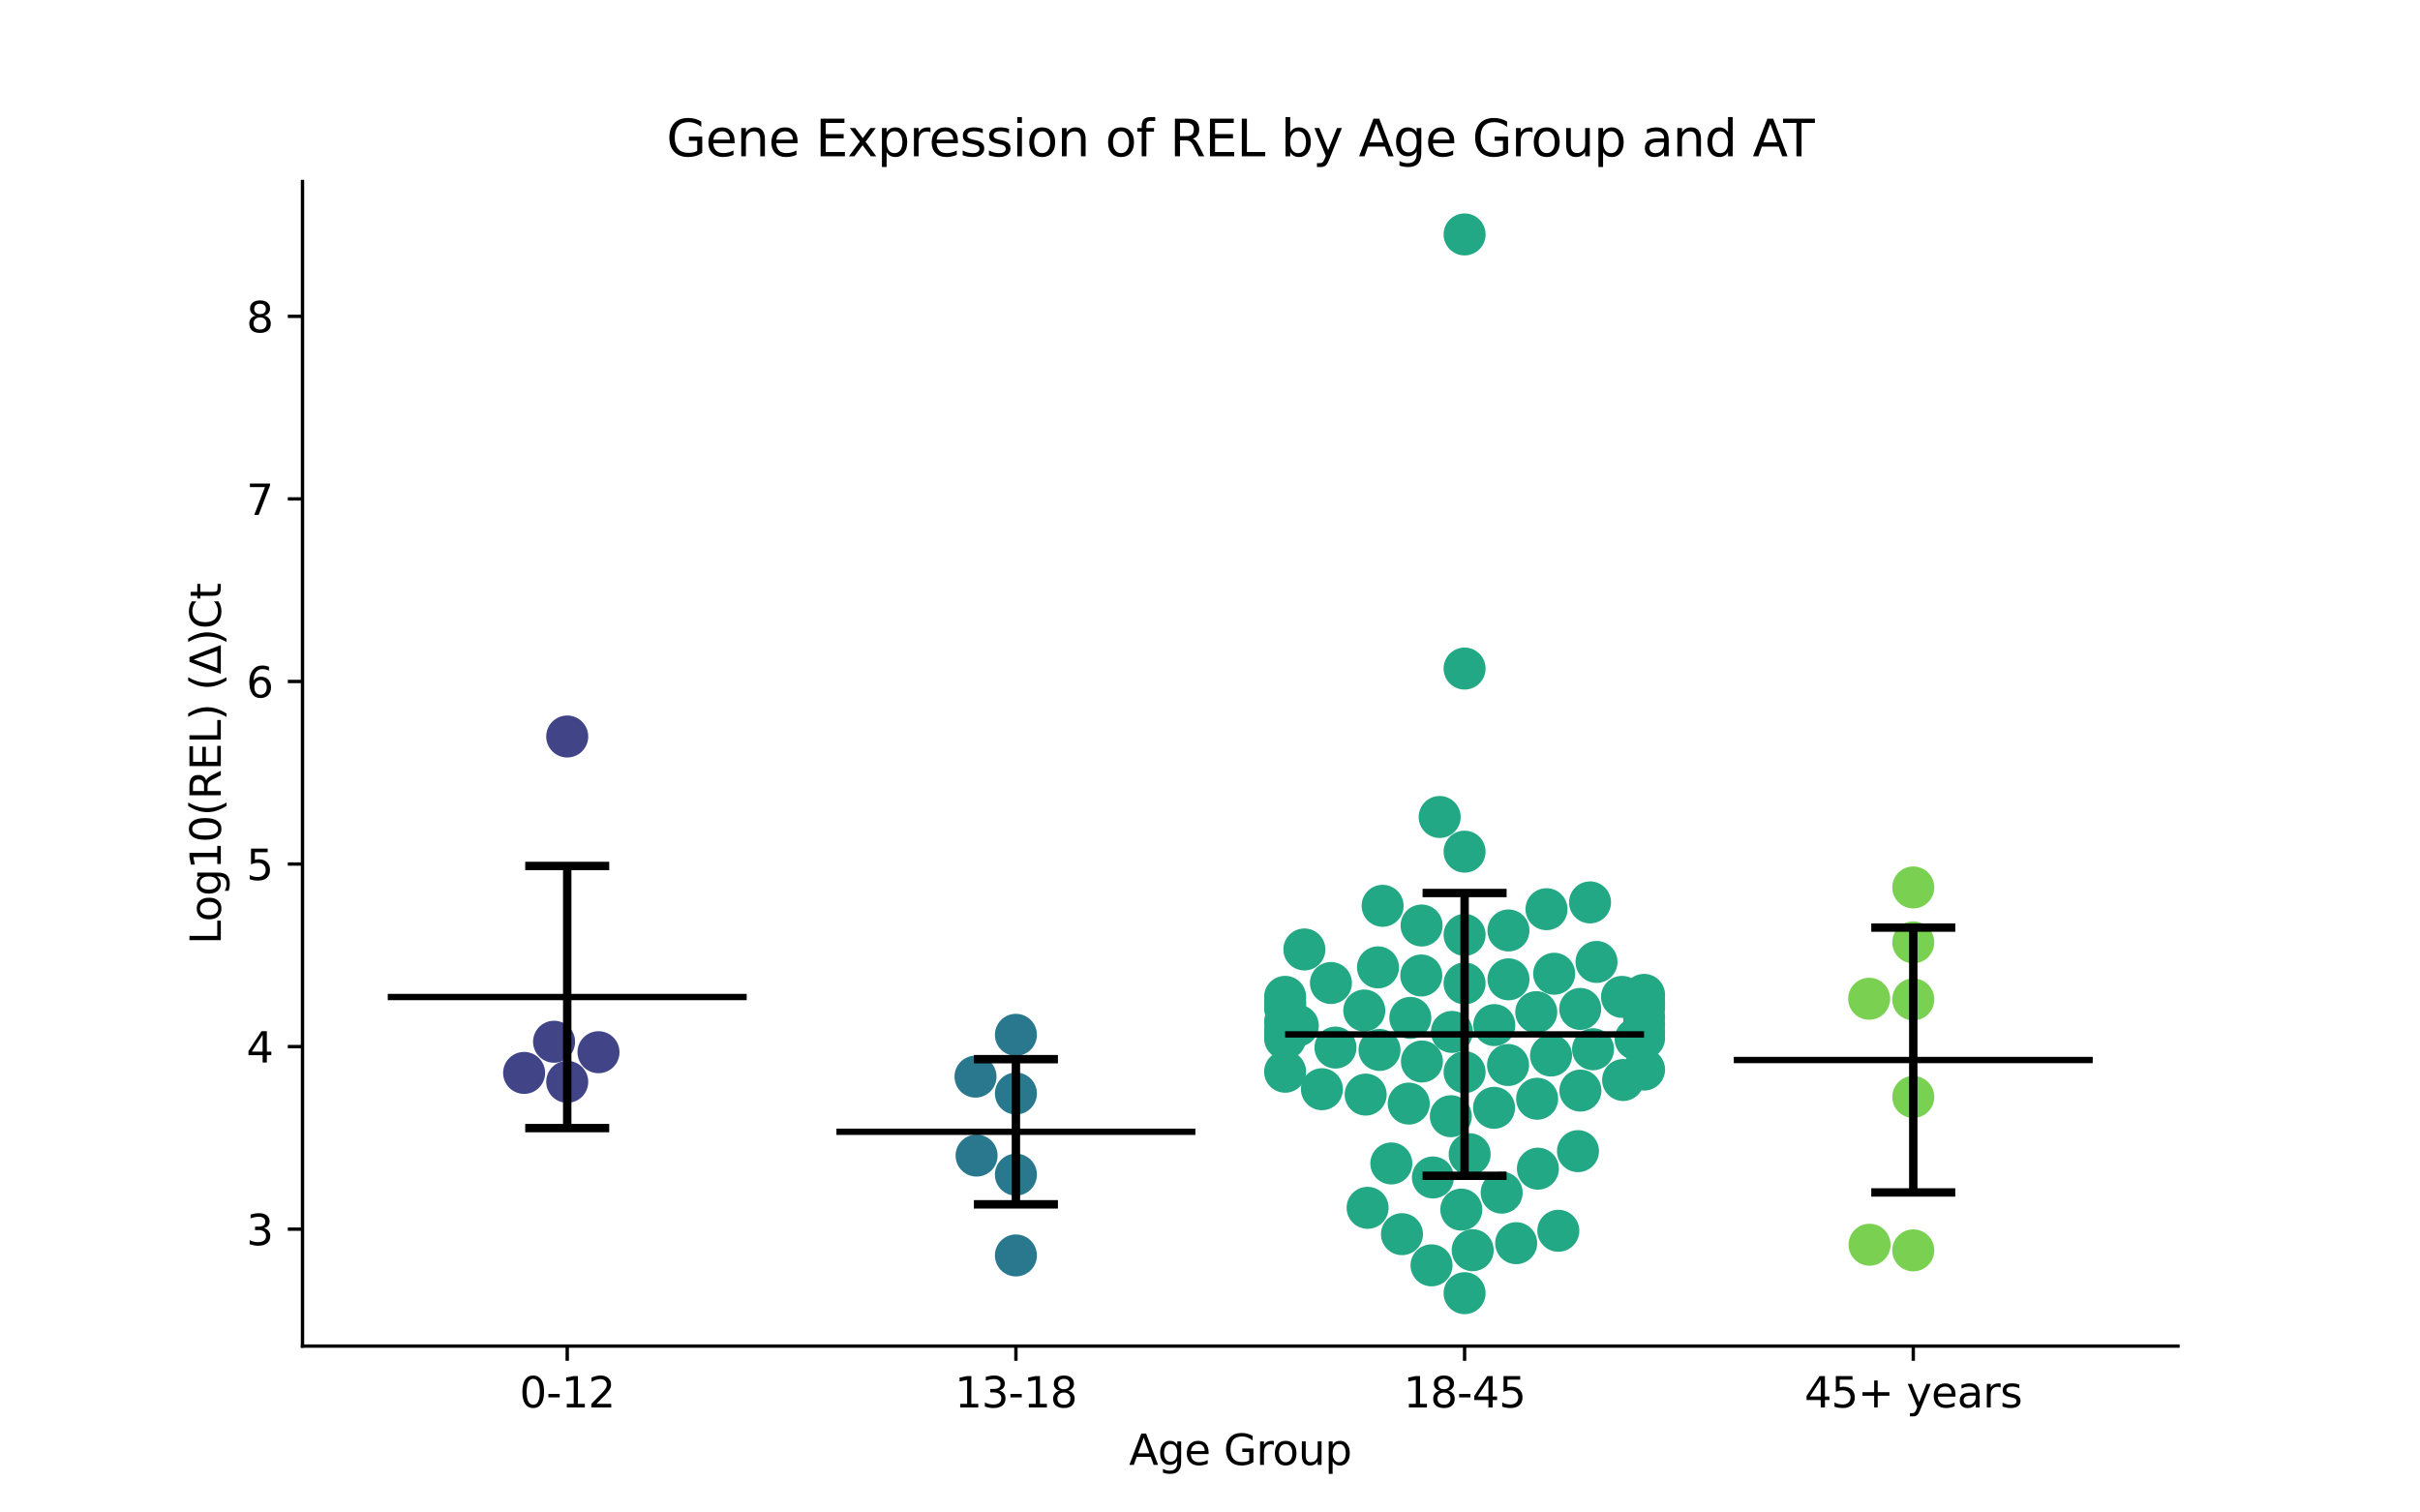 <?xml version="1.0" encoding="utf-8" standalone="no"?>
<!DOCTYPE svg PUBLIC "-//W3C//DTD SVG 1.1//EN"
  "http://www.w3.org/Graphics/SVG/1.1/DTD/svg11.dtd">
<svg xmlns:xlink="http://www.w3.org/1999/xlink" width="576pt" height="360pt" viewBox="0 0 576 360" xmlns="http://www.w3.org/2000/svg" version="1.1">
 <defs>
  <style type="text/css">*{stroke-linejoin: round; stroke-linecap: butt}</style>
 </defs>
 <g id="figure_1">
  <g id="patch_1">
   <path d="M 0 360 
L 576 360 
L 576 0 
L 0 0 
z
" style="fill: #ffffff"/>
  </g>
  <g id="axes_1">
   <g id="patch_2">
    <path d="M 72 320.4 
L 518.4 320.4 
L 518.4 43.2 
L 72 43.2 
z
" style="fill: #ffffff"/>
   </g>
   <g id="PathCollection_1">
    <defs>
     <path id="C0_0_0c61e6c4fe" d="M 0 5 
C 1.326 5 2.598 4.473 3.536 3.536 
C 4.473 2.598 5 1.326 5 -0 
C 5 -1.326 4.473 -2.598 3.536 -3.536 
C 2.598 -4.473 1.326 -5 0 -5 
C -1.326 -5 -2.598 -4.473 -3.536 -3.536 
C -4.473 -2.598 -5 -1.326 -5 0 
C -5 1.326 -4.473 2.598 -3.536 3.536 
C -2.598 4.473 -1.326 5 0 5 
z
"/>
    </defs>
    <g clip-path="url(#pa1d4ded064)">
     <use xlink:href="#C0_0_0c61e6c4fe" x="142.452" y="250.447" style="fill: #414487"/>
    </g>
    <g clip-path="url(#pa1d4ded064)">
     <use xlink:href="#C0_0_0c61e6c4fe" x="135.009" y="257.5" style="fill: #414487"/>
    </g>
    <g clip-path="url(#pa1d4ded064)">
     <use xlink:href="#C0_0_0c61e6c4fe" x="124.749" y="255.374" style="fill: #414487"/>
    </g>
    <g clip-path="url(#pa1d4ded064)">
     <use xlink:href="#C0_0_0c61e6c4fe" x="131.879" y="247.955" style="fill: #414487"/>
    </g>
    <g clip-path="url(#pa1d4ded064)">
     <use xlink:href="#C0_0_0c61e6c4fe" x="135.009" y="175.3" style="fill: #414487"/>
    </g>
   </g>
   <g id="PathCollection_2">
    <defs>
     <path id="C1_0_2ca4dc5f4a" d="M 0 5 
C 1.326 5 2.598 4.473 3.536 3.536 
C 4.473 2.598 5 1.326 5 -0 
C 5 -1.326 4.473 -2.598 3.536 -3.536 
C 2.598 -4.473 1.326 -5 0 -5 
C -1.326 -5 -2.598 -4.473 -3.536 -3.536 
C -4.473 -2.598 -5 -1.326 -5 0 
C -5 1.326 -4.473 2.598 -3.536 3.536 
C -2.598 4.473 -1.326 5 0 5 
z
"/>
    </defs>
    <g clip-path="url(#pa1d4ded064)">
     <use xlink:href="#C1_0_2ca4dc5f4a" x="232.188" y="256.259" style="fill: #2a788e"/>
    </g>
    <g clip-path="url(#pa1d4ded064)">
     <use xlink:href="#C1_0_2ca4dc5f4a" x="241.803" y="298.819" style="fill: #2a788e"/>
    </g>
    <g clip-path="url(#pa1d4ded064)">
     <use xlink:href="#C1_0_2ca4dc5f4a" x="241.803" y="246.308" style="fill: #2a788e"/>
    </g>
    <g clip-path="url(#pa1d4ded064)">
     <use xlink:href="#C1_0_2ca4dc5f4a" x="241.803" y="279.586" style="fill: #2a788e"/>
    </g>
    <g clip-path="url(#pa1d4ded064)">
     <use xlink:href="#C1_0_2ca4dc5f4a" x="241.803" y="260.277" style="fill: #2a788e"/>
    </g>
    <g clip-path="url(#pa1d4ded064)">
     <use xlink:href="#C1_0_2ca4dc5f4a" x="232.445" y="275.05" style="fill: #2a788e"/>
    </g>
   </g>
   <g id="PathCollection_3">
    <defs>
     <path id="C2_0_b056331154" d="M 0 5 
C 1.326 5 2.598 4.473 3.536 3.536 
C 4.473 2.598 5 1.326 5 -0 
C 5 -1.326 4.473 -2.598 3.536 -3.536 
C 2.598 -4.473 1.326 -5 0 -5 
C -1.326 -5 -2.598 -4.473 -3.536 -3.536 
C -4.473 -2.598 -5 -1.326 -5 0 
C -5 1.326 -4.473 2.598 -3.536 3.536 
C -2.598 4.473 -1.326 5 0 5 
z
"/>
    </defs>
    <g clip-path="url(#pa1d4ded064)">
     <use xlink:href="#C2_0_b056331154" x="325.051" y="260.538" style="fill: #22a884"/>
    </g>
    <g clip-path="url(#pa1d4ded064)">
     <use xlink:href="#C2_0_b056331154" x="348.597" y="202.712" style="fill: #22a884"/>
    </g>
    <g clip-path="url(#pa1d4ded064)">
     <use xlink:href="#C2_0_b056331154" x="308.903" y="244.128" style="fill: #22a884"/>
    </g>
    <g clip-path="url(#pa1d4ded064)">
     <use xlink:href="#C2_0_b056331154" x="379.999" y="228.962" style="fill: #22a884"/>
    </g>
    <g clip-path="url(#pa1d4ded064)">
     <use xlink:href="#C2_0_b056331154" x="357.423" y="283.875" style="fill: #22a884"/>
    </g>
    <g clip-path="url(#pa1d4ded064)">
     <use xlink:href="#C2_0_b056331154" x="369.173" y="251.235" style="fill: #22a884"/>
    </g>
    <g clip-path="url(#pa1d4ded064)">
     <use xlink:href="#C2_0_b056331154" x="328.346" y="249.908" style="fill: #22a884"/>
    </g>
    <g clip-path="url(#pa1d4ded064)">
     <use xlink:href="#C2_0_b056331154" x="368.094" y="216.406" style="fill: #22a884"/>
    </g>
    <g clip-path="url(#pa1d4ded064)">
     <use xlink:href="#C2_0_b056331154" x="338.364" y="220.287" style="fill: #22a884"/>
    </g>
    <g clip-path="url(#pa1d4ded064)">
     <use xlink:href="#C2_0_b056331154" x="316.786" y="233.975" style="fill: #22a884"/>
    </g>
    <g clip-path="url(#pa1d4ded064)">
     <use xlink:href="#C2_0_b056331154" x="391.315" y="236.8" style="fill: #22a884"/>
    </g>
    <g clip-path="url(#pa1d4ded064)">
     <use xlink:href="#C2_0_b056331154" x="389.299" y="247.299" style="fill: #22a884"/>
    </g>
    <g clip-path="url(#pa1d4ded064)">
     <use xlink:href="#C2_0_b056331154" x="310.465" y="225.99" style="fill: #22a884"/>
    </g>
    <g clip-path="url(#pa1d4ded064)">
     <use xlink:href="#C2_0_b056331154" x="305.879" y="246.322" style="fill: #22a884"/>
    </g>
    <g clip-path="url(#pa1d4ded064)">
     <use xlink:href="#C2_0_b056331154" x="348.597" y="159.13" style="fill: #22a884"/>
    </g>
    <g clip-path="url(#pa1d4ded064)">
     <use xlink:href="#C2_0_b056331154" x="305.879" y="239.053" style="fill: #22a884"/>
    </g>
    <g clip-path="url(#pa1d4ded064)">
     <use xlink:href="#C2_0_b056331154" x="365.864" y="261.526" style="fill: #22a884"/>
    </g>
    <g clip-path="url(#pa1d4ded064)">
     <use xlink:href="#C2_0_b056331154" x="305.879" y="245.248" style="fill: #22a884"/>
    </g>
    <g clip-path="url(#pa1d4ded064)">
     <use xlink:href="#C2_0_b056331154" x="391.315" y="238.462" style="fill: #22a884"/>
    </g>
    <g clip-path="url(#pa1d4ded064)">
     <use xlink:href="#C2_0_b056331154" x="327.983" y="230.254" style="fill: #22a884"/>
    </g>
    <g clip-path="url(#pa1d4ded064)">
     <use xlink:href="#C2_0_b056331154" x="348.597" y="255.195" style="fill: #22a884"/>
    </g>
    <g clip-path="url(#pa1d4ded064)">
     <use xlink:href="#C2_0_b056331154" x="305.879" y="238.443" style="fill: #22a884"/>
    </g>
    <g clip-path="url(#pa1d4ded064)">
     <use xlink:href="#C2_0_b056331154" x="345.579" y="245.617" style="fill: #22a884"/>
    </g>
    <g clip-path="url(#pa1d4ded064)">
     <use xlink:href="#C2_0_b056331154" x="345.323" y="265.682" style="fill: #22a884"/>
    </g>
    <g clip-path="url(#pa1d4ded064)">
     <use xlink:href="#C2_0_b056331154" x="340.73" y="301.177" style="fill: #22a884"/>
    </g>
    <g clip-path="url(#pa1d4ded064)">
     <use xlink:href="#C2_0_b056331154" x="378.456" y="214.788" style="fill: #22a884"/>
    </g>
    <g clip-path="url(#pa1d4ded064)">
     <use xlink:href="#C2_0_b056331154" x="386.07" y="237.279" style="fill: #22a884"/>
    </g>
    <g clip-path="url(#pa1d4ded064)">
     <use xlink:href="#C2_0_b056331154" x="342.664" y="194.461" style="fill: #22a884"/>
    </g>
    <g clip-path="url(#pa1d4ded064)">
     <use xlink:href="#C2_0_b056331154" x="391.315" y="239.084" style="fill: #22a884"/>
    </g>
    <g clip-path="url(#pa1d4ded064)">
     <use xlink:href="#C2_0_b056331154" x="333.693" y="293.756" style="fill: #22a884"/>
    </g>
    <g clip-path="url(#pa1d4ded064)">
     <use xlink:href="#C2_0_b056331154" x="338.441" y="252.655" style="fill: #22a884"/>
    </g>
    <g clip-path="url(#pa1d4ded064)">
     <use xlink:href="#C2_0_b056331154" x="348.597" y="55.8" style="fill: #22a884"/>
    </g>
    <g clip-path="url(#pa1d4ded064)">
     <use xlink:href="#C2_0_b056331154" x="335.681" y="242.279" style="fill: #22a884"/>
    </g>
    <g clip-path="url(#pa1d4ded064)">
     <use xlink:href="#C2_0_b056331154" x="314.638" y="259.254" style="fill: #22a884"/>
    </g>
    <g clip-path="url(#pa1d4ded064)">
     <use xlink:href="#C2_0_b056331154" x="305.879" y="237.268" style="fill: #22a884"/>
    </g>
    <g clip-path="url(#pa1d4ded064)">
     <use xlink:href="#C2_0_b056331154" x="348.597" y="307.8" style="fill: #22a884"/>
    </g>
    <g clip-path="url(#pa1d4ded064)">
     <use xlink:href="#C2_0_b056331154" x="355.61" y="263.679" style="fill: #22a884"/>
    </g>
    <g clip-path="url(#pa1d4ded064)">
     <use xlink:href="#C2_0_b056331154" x="305.879" y="247.196" style="fill: #22a884"/>
    </g>
    <g clip-path="url(#pa1d4ded064)">
     <use xlink:href="#C2_0_b056331154" x="348.597" y="222.527" style="fill: #22a884"/>
    </g>
    <g clip-path="url(#pa1d4ded064)">
     <use xlink:href="#C2_0_b056331154" x="376.163" y="259.579" style="fill: #22a884"/>
    </g>
    <g clip-path="url(#pa1d4ded064)">
     <use xlink:href="#C2_0_b056331154" x="391.315" y="242.052" style="fill: #22a884"/>
    </g>
    <g clip-path="url(#pa1d4ded064)">
     <use xlink:href="#C2_0_b056331154" x="359.038" y="221.467" style="fill: #22a884"/>
    </g>
    <g clip-path="url(#pa1d4ded064)">
     <use xlink:href="#C2_0_b056331154" x="391.315" y="239.854" style="fill: #22a884"/>
    </g>
    <g clip-path="url(#pa1d4ded064)">
     <use xlink:href="#C2_0_b056331154" x="335.309" y="262.675" style="fill: #22a884"/>
    </g>
    <g clip-path="url(#pa1d4ded064)">
     <use xlink:href="#C2_0_b056331154" x="365.653" y="240.908" style="fill: #22a884"/>
    </g>
    <g clip-path="url(#pa1d4ded064)">
     <use xlink:href="#C2_0_b056331154" x="355.665" y="243.993" style="fill: #22a884"/>
    </g>
    <g clip-path="url(#pa1d4ded064)">
     <use xlink:href="#C2_0_b056331154" x="349.804" y="274.725" style="fill: #22a884"/>
    </g>
    <g clip-path="url(#pa1d4ded064)">
     <use xlink:href="#C2_0_b056331154" x="366.044" y="278.167" style="fill: #22a884"/>
    </g>
    <g clip-path="url(#pa1d4ded064)">
     <use xlink:href="#C2_0_b056331154" x="379.171" y="249.744" style="fill: #22a884"/>
    </g>
    <g clip-path="url(#pa1d4ded064)">
     <use xlink:href="#C2_0_b056331154" x="359.047" y="233.099" style="fill: #22a884"/>
    </g>
    <g clip-path="url(#pa1d4ded064)">
     <use xlink:href="#C2_0_b056331154" x="317.862" y="249.343" style="fill: #22a884"/>
    </g>
    <g clip-path="url(#pa1d4ded064)">
     <use xlink:href="#C2_0_b056331154" x="341.059" y="280.259" style="fill: #22a884"/>
    </g>
    <g clip-path="url(#pa1d4ded064)">
     <use xlink:href="#C2_0_b056331154" x="391.315" y="254.58" style="fill: #22a884"/>
    </g>
    <g clip-path="url(#pa1d4ded064)">
     <use xlink:href="#C2_0_b056331154" x="347.817" y="287.912" style="fill: #22a884"/>
    </g>
    <g clip-path="url(#pa1d4ded064)">
     <use xlink:href="#C2_0_b056331154" x="331.16" y="276.924" style="fill: #22a884"/>
    </g>
    <g clip-path="url(#pa1d4ded064)">
     <use xlink:href="#C2_0_b056331154" x="329.088" y="215.601" style="fill: #22a884"/>
    </g>
    <g clip-path="url(#pa1d4ded064)">
     <use xlink:href="#C2_0_b056331154" x="305.879" y="243.209" style="fill: #22a884"/>
    </g>
    <g clip-path="url(#pa1d4ded064)">
     <use xlink:href="#C2_0_b056331154" x="358.944" y="253.493" style="fill: #22a884"/>
    </g>
    <g clip-path="url(#pa1d4ded064)">
     <use xlink:href="#C2_0_b056331154" x="391.315" y="243.86" style="fill: #22a884"/>
    </g>
    <g clip-path="url(#pa1d4ded064)">
     <use xlink:href="#C2_0_b056331154" x="305.879" y="255.094" style="fill: #22a884"/>
    </g>
    <g clip-path="url(#pa1d4ded064)">
     <use xlink:href="#C2_0_b056331154" x="386.325" y="257.064" style="fill: #22a884"/>
    </g>
    <g clip-path="url(#pa1d4ded064)">
     <use xlink:href="#C2_0_b056331154" x="391.315" y="247.094" style="fill: #22a884"/>
    </g>
    <g clip-path="url(#pa1d4ded064)">
     <use xlink:href="#C2_0_b056331154" x="324.723" y="240.522" style="fill: #22a884"/>
    </g>
    <g clip-path="url(#pa1d4ded064)">
     <use xlink:href="#C2_0_b056331154" x="325.513" y="287.486" style="fill: #22a884"/>
    </g>
    <g clip-path="url(#pa1d4ded064)">
     <use xlink:href="#C2_0_b056331154" x="305.879" y="240.023" style="fill: #22a884"/>
    </g>
    <g clip-path="url(#pa1d4ded064)">
     <use xlink:href="#C2_0_b056331154" x="391.315" y="245.616" style="fill: #22a884"/>
    </g>
    <g clip-path="url(#pa1d4ded064)">
     <use xlink:href="#C2_0_b056331154" x="360.877" y="295.902" style="fill: #22a884"/>
    </g>
    <g clip-path="url(#pa1d4ded064)">
     <use xlink:href="#C2_0_b056331154" x="370.908" y="292.947" style="fill: #22a884"/>
    </g>
    <g clip-path="url(#pa1d4ded064)">
     <use xlink:href="#C2_0_b056331154" x="338.285" y="232.186" style="fill: #22a884"/>
    </g>
    <g clip-path="url(#pa1d4ded064)">
     <use xlink:href="#C2_0_b056331154" x="369.922" y="231.772" style="fill: #22a884"/>
    </g>
    <g clip-path="url(#pa1d4ded064)">
     <use xlink:href="#C2_0_b056331154" x="375.587" y="273.995" style="fill: #22a884"/>
    </g>
    <g clip-path="url(#pa1d4ded064)">
     <use xlink:href="#C2_0_b056331154" x="376.122" y="240.147" style="fill: #22a884"/>
    </g>
    <g clip-path="url(#pa1d4ded064)">
     <use xlink:href="#C2_0_b056331154" x="348.597" y="234.072" style="fill: #22a884"/>
    </g>
    <g clip-path="url(#pa1d4ded064)">
     <use xlink:href="#C2_0_b056331154" x="350.525" y="297.574" style="fill: #22a884"/>
    </g>
   </g>
   <g id="PathCollection_4">
    <defs>
     <path id="C3_0_0c34af05f4" d="M 0 5 
C 1.326 5 2.598 4.473 3.536 3.536 
C 4.473 2.598 5 1.326 5 -0 
C 5 -1.326 4.473 -2.598 3.536 -3.536 
C 2.598 -4.473 1.326 -5 0 -5 
C -1.326 -5 -2.598 -4.473 -3.536 -3.536 
C -4.473 -2.598 -5 -1.326 -5 0 
C -5 1.326 -4.473 2.598 -3.536 3.536 
C -2.598 4.473 -1.326 5 0 5 
z
"/>
    </defs>
    <g clip-path="url(#pa1d4ded064)">
     <use xlink:href="#C3_0_0c34af05f4" x="444.893" y="237.723" style="fill: #7ad151"/>
    </g>
    <g clip-path="url(#pa1d4ded064)">
     <use xlink:href="#C3_0_0c34af05f4" x="455.391" y="224.303" style="fill: #7ad151"/>
    </g>
    <g clip-path="url(#pa1d4ded064)">
     <use xlink:href="#C3_0_0c34af05f4" x="455.391" y="211.23" style="fill: #7ad151"/>
    </g>
    <g clip-path="url(#pa1d4ded064)">
     <use xlink:href="#C3_0_0c34af05f4" x="455.391" y="261.092" style="fill: #7ad151"/>
    </g>
    <g clip-path="url(#pa1d4ded064)">
     <use xlink:href="#C3_0_0c34af05f4" x="455.391" y="237.884" style="fill: #7ad151"/>
    </g>
    <g clip-path="url(#pa1d4ded064)">
     <use xlink:href="#C3_0_0c34af05f4" x="444.987" y="296.268" style="fill: #7ad151"/>
    </g>
    <g clip-path="url(#pa1d4ded064)">
     <use xlink:href="#C3_0_0c34af05f4" x="455.391" y="297.616" style="fill: #7ad151"/>
    </g>
   </g>
   <g id="matplotlib.axis_1">
    <g id="xtick_1">
     <g id="line2d_1">
      <defs>
       <path id="md9c1eec063" d="M 0 0 
L 0 3.5 
" style="stroke: #000000; stroke-width: 0.8"/>
      </defs>
      <g>
       <use xlink:href="#md9c1eec063" x="135.009" y="320.4" style="stroke: #000000; stroke-width: 0.8"/>
      </g>
     </g>
     <g id="text_1">
      <!-- 0-12 -->
      <g transform="translate(123.661 334.998) scale(0.1 -0.1)">
       <defs>
        <path id="DejaVuSans-30" d="M 2034 4250 
Q 1547 4250 1301 3770 
Q 1056 3291 1056 2328 
Q 1056 1369 1301 889 
Q 1547 409 2034 409 
Q 2525 409 2770 889 
Q 3016 1369 3016 2328 
Q 3016 3291 2770 3770 
Q 2525 4250 2034 4250 
z
M 2034 4750 
Q 2819 4750 3233 4129 
Q 3647 3509 3647 2328 
Q 3647 1150 3233 529 
Q 2819 -91 2034 -91 
Q 1250 -91 836 529 
Q 422 1150 422 2328 
Q 422 3509 836 4129 
Q 1250 4750 2034 4750 
z
" transform="scale(0.016)"/>
        <path id="DejaVuSans-2d" d="M 313 2009 
L 1997 2009 
L 1997 1497 
L 313 1497 
L 313 2009 
z
" transform="scale(0.016)"/>
        <path id="DejaVuSans-31" d="M 794 531 
L 1825 531 
L 1825 4091 
L 703 3866 
L 703 4441 
L 1819 4666 
L 2450 4666 
L 2450 531 
L 3481 531 
L 3481 0 
L 794 0 
L 794 531 
z
" transform="scale(0.016)"/>
        <path id="DejaVuSans-32" d="M 1228 531 
L 3431 531 
L 3431 0 
L 469 0 
L 469 531 
Q 828 903 1448 1529 
Q 2069 2156 2228 2338 
Q 2531 2678 2651 2914 
Q 2772 3150 2772 3378 
Q 2772 3750 2511 3984 
Q 2250 4219 1831 4219 
Q 1534 4219 1204 4116 
Q 875 4013 500 3803 
L 500 4441 
Q 881 4594 1212 4672 
Q 1544 4750 1819 4750 
Q 2544 4750 2975 4387 
Q 3406 4025 3406 3419 
Q 3406 3131 3298 2873 
Q 3191 2616 2906 2266 
Q 2828 2175 2409 1742 
Q 1991 1309 1228 531 
z
" transform="scale(0.016)"/>
       </defs>
       <use xlink:href="#DejaVuSans-30"/>
       <use xlink:href="#DejaVuSans-2d" x="63.623"/>
       <use xlink:href="#DejaVuSans-31" x="99.707"/>
       <use xlink:href="#DejaVuSans-32" x="163.33"/>
      </g>
     </g>
    </g>
    <g id="xtick_2">
     <g id="line2d_2">
      <g>
       <use xlink:href="#md9c1eec063" x="241.803" y="320.4" style="stroke: #000000; stroke-width: 0.8"/>
      </g>
     </g>
     <g id="text_2">
      <!-- 13-18 -->
      <g transform="translate(227.274 334.998) scale(0.1 -0.1)">
       <defs>
        <path id="DejaVuSans-33" d="M 2597 2516 
Q 3050 2419 3304 2112 
Q 3559 1806 3559 1356 
Q 3559 666 3084 287 
Q 2609 -91 1734 -91 
Q 1441 -91 1130 -33 
Q 819 25 488 141 
L 488 750 
Q 750 597 1062 519 
Q 1375 441 1716 441 
Q 2309 441 2620 675 
Q 2931 909 2931 1356 
Q 2931 1769 2642 2001 
Q 2353 2234 1838 2234 
L 1294 2234 
L 1294 2753 
L 1863 2753 
Q 2328 2753 2575 2939 
Q 2822 3125 2822 3475 
Q 2822 3834 2567 4026 
Q 2313 4219 1838 4219 
Q 1578 4219 1281 4162 
Q 984 4106 628 3988 
L 628 4550 
Q 988 4650 1302 4700 
Q 1616 4750 1894 4750 
Q 2613 4750 3031 4423 
Q 3450 4097 3450 3541 
Q 3450 3153 3228 2886 
Q 3006 2619 2597 2516 
z
" transform="scale(0.016)"/>
        <path id="DejaVuSans-38" d="M 2034 2216 
Q 1584 2216 1326 1975 
Q 1069 1734 1069 1313 
Q 1069 891 1326 650 
Q 1584 409 2034 409 
Q 2484 409 2743 651 
Q 3003 894 3003 1313 
Q 3003 1734 2745 1975 
Q 2488 2216 2034 2216 
z
M 1403 2484 
Q 997 2584 770 2862 
Q 544 3141 544 3541 
Q 544 4100 942 4425 
Q 1341 4750 2034 4750 
Q 2731 4750 3128 4425 
Q 3525 4100 3525 3541 
Q 3525 3141 3298 2862 
Q 3072 2584 2669 2484 
Q 3125 2378 3379 2068 
Q 3634 1759 3634 1313 
Q 3634 634 3220 271 
Q 2806 -91 2034 -91 
Q 1263 -91 848 271 
Q 434 634 434 1313 
Q 434 1759 690 2068 
Q 947 2378 1403 2484 
z
M 1172 3481 
Q 1172 3119 1398 2916 
Q 1625 2713 2034 2713 
Q 2441 2713 2670 2916 
Q 2900 3119 2900 3481 
Q 2900 3844 2670 4047 
Q 2441 4250 2034 4250 
Q 1625 4250 1398 4047 
Q 1172 3844 1172 3481 
z
" transform="scale(0.016)"/>
       </defs>
       <use xlink:href="#DejaVuSans-31"/>
       <use xlink:href="#DejaVuSans-33" x="63.623"/>
       <use xlink:href="#DejaVuSans-2d" x="127.246"/>
       <use xlink:href="#DejaVuSans-31" x="163.33"/>
       <use xlink:href="#DejaVuSans-38" x="226.953"/>
      </g>
     </g>
    </g>
    <g id="xtick_3">
     <g id="line2d_3">
      <g>
       <use xlink:href="#md9c1eec063" x="348.597" y="320.4" style="stroke: #000000; stroke-width: 0.8"/>
      </g>
     </g>
     <g id="text_3">
      <!-- 18-45 -->
      <g transform="translate(334.068 334.998) scale(0.1 -0.1)">
       <defs>
        <path id="DejaVuSans-34" d="M 2419 4116 
L 825 1625 
L 2419 1625 
L 2419 4116 
z
M 2253 4666 
L 3047 4666 
L 3047 1625 
L 3713 1625 
L 3713 1100 
L 3047 1100 
L 3047 0 
L 2419 0 
L 2419 1100 
L 313 1100 
L 313 1709 
L 2253 4666 
z
" transform="scale(0.016)"/>
        <path id="DejaVuSans-35" d="M 691 4666 
L 3169 4666 
L 3169 4134 
L 1269 4134 
L 1269 2991 
Q 1406 3038 1543 3061 
Q 1681 3084 1819 3084 
Q 2600 3084 3056 2656 
Q 3513 2228 3513 1497 
Q 3513 744 3044 326 
Q 2575 -91 1722 -91 
Q 1428 -91 1123 -41 
Q 819 9 494 109 
L 494 744 
Q 775 591 1075 516 
Q 1375 441 1709 441 
Q 2250 441 2565 725 
Q 2881 1009 2881 1497 
Q 2881 1984 2565 2268 
Q 2250 2553 1709 2553 
Q 1456 2553 1204 2497 
Q 953 2441 691 2322 
L 691 4666 
z
" transform="scale(0.016)"/>
       </defs>
       <use xlink:href="#DejaVuSans-31"/>
       <use xlink:href="#DejaVuSans-38" x="63.623"/>
       <use xlink:href="#DejaVuSans-2d" x="127.246"/>
       <use xlink:href="#DejaVuSans-34" x="163.33"/>
       <use xlink:href="#DejaVuSans-35" x="226.953"/>
      </g>
     </g>
    </g>
    <g id="xtick_4">
     <g id="line2d_4">
      <g>
       <use xlink:href="#md9c1eec063" x="455.391" y="320.4" style="stroke: #000000; stroke-width: 0.8"/>
      </g>
     </g>
     <g id="text_4">
      <!-- 45+ years -->
      <g transform="translate(429.49 334.998) scale(0.1 -0.1)">
       <defs>
        <path id="DejaVuSans-2b" d="M 2944 4013 
L 2944 2272 
L 4684 2272 
L 4684 1741 
L 2944 1741 
L 2944 0 
L 2419 0 
L 2419 1741 
L 678 1741 
L 678 2272 
L 2419 2272 
L 2419 4013 
L 2944 4013 
z
" transform="scale(0.016)"/>
        <path id="DejaVuSans-20" transform="scale(0.016)"/>
        <path id="DejaVuSans-79" d="M 2059 -325 
Q 1816 -950 1584 -1140 
Q 1353 -1331 966 -1331 
L 506 -1331 
L 506 -850 
L 844 -850 
Q 1081 -850 1212 -737 
Q 1344 -625 1503 -206 
L 1606 56 
L 191 3500 
L 800 3500 
L 1894 763 
L 2988 3500 
L 3597 3500 
L 2059 -325 
z
" transform="scale(0.016)"/>
        <path id="DejaVuSans-65" d="M 3597 1894 
L 3597 1613 
L 953 1613 
Q 991 1019 1311 708 
Q 1631 397 2203 397 
Q 2534 397 2845 478 
Q 3156 559 3463 722 
L 3463 178 
Q 3153 47 2828 -22 
Q 2503 -91 2169 -91 
Q 1331 -91 842 396 
Q 353 884 353 1716 
Q 353 2575 817 3079 
Q 1281 3584 2069 3584 
Q 2775 3584 3186 3129 
Q 3597 2675 3597 1894 
z
M 3022 2063 
Q 3016 2534 2758 2815 
Q 2500 3097 2075 3097 
Q 1594 3097 1305 2825 
Q 1016 2553 972 2059 
L 3022 2063 
z
" transform="scale(0.016)"/>
        <path id="DejaVuSans-61" d="M 2194 1759 
Q 1497 1759 1228 1600 
Q 959 1441 959 1056 
Q 959 750 1161 570 
Q 1363 391 1709 391 
Q 2188 391 2477 730 
Q 2766 1069 2766 1631 
L 2766 1759 
L 2194 1759 
z
M 3341 1997 
L 3341 0 
L 2766 0 
L 2766 531 
Q 2569 213 2275 61 
Q 1981 -91 1556 -91 
Q 1019 -91 701 211 
Q 384 513 384 1019 
Q 384 1609 779 1909 
Q 1175 2209 1959 2209 
L 2766 2209 
L 2766 2266 
Q 2766 2663 2505 2880 
Q 2244 3097 1772 3097 
Q 1472 3097 1187 3025 
Q 903 2953 641 2809 
L 641 3341 
Q 956 3463 1253 3523 
Q 1550 3584 1831 3584 
Q 2591 3584 2966 3190 
Q 3341 2797 3341 1997 
z
" transform="scale(0.016)"/>
        <path id="DejaVuSans-72" d="M 2631 2963 
Q 2534 3019 2420 3045 
Q 2306 3072 2169 3072 
Q 1681 3072 1420 2755 
Q 1159 2438 1159 1844 
L 1159 0 
L 581 0 
L 581 3500 
L 1159 3500 
L 1159 2956 
Q 1341 3275 1631 3429 
Q 1922 3584 2338 3584 
Q 2397 3584 2469 3576 
Q 2541 3569 2628 3553 
L 2631 2963 
z
" transform="scale(0.016)"/>
        <path id="DejaVuSans-73" d="M 2834 3397 
L 2834 2853 
Q 2591 2978 2328 3040 
Q 2066 3103 1784 3103 
Q 1356 3103 1142 2972 
Q 928 2841 928 2578 
Q 928 2378 1081 2264 
Q 1234 2150 1697 2047 
L 1894 2003 
Q 2506 1872 2764 1633 
Q 3022 1394 3022 966 
Q 3022 478 2636 193 
Q 2250 -91 1575 -91 
Q 1294 -91 989 -36 
Q 684 19 347 128 
L 347 722 
Q 666 556 975 473 
Q 1284 391 1588 391 
Q 1994 391 2212 530 
Q 2431 669 2431 922 
Q 2431 1156 2273 1281 
Q 2116 1406 1581 1522 
L 1381 1569 
Q 847 1681 609 1914 
Q 372 2147 372 2553 
Q 372 3047 722 3315 
Q 1072 3584 1716 3584 
Q 2034 3584 2315 3537 
Q 2597 3491 2834 3397 
z
" transform="scale(0.016)"/>
       </defs>
       <use xlink:href="#DejaVuSans-34"/>
       <use xlink:href="#DejaVuSans-35" x="63.623"/>
       <use xlink:href="#DejaVuSans-2b" x="127.246"/>
       <use xlink:href="#DejaVuSans-20" x="211.035"/>
       <use xlink:href="#DejaVuSans-79" x="242.822"/>
       <use xlink:href="#DejaVuSans-65" x="302.002"/>
       <use xlink:href="#DejaVuSans-61" x="363.525"/>
       <use xlink:href="#DejaVuSans-72" x="424.805"/>
       <use xlink:href="#DejaVuSans-73" x="465.918"/>
      </g>
     </g>
    </g>
    <g id="text_5">
     <!-- Age Group -->
     <g transform="translate(268.72 348.677) scale(0.1 -0.1)">
      <defs>
       <path id="DejaVuSans-41" d="M 2188 4044 
L 1331 1722 
L 3047 1722 
L 2188 4044 
z
M 1831 4666 
L 2547 4666 
L 4325 0 
L 3669 0 
L 3244 1197 
L 1141 1197 
L 716 0 
L 50 0 
L 1831 4666 
z
" transform="scale(0.016)"/>
       <path id="DejaVuSans-67" d="M 2906 1791 
Q 2906 2416 2648 2759 
Q 2391 3103 1925 3103 
Q 1463 3103 1205 2759 
Q 947 2416 947 1791 
Q 947 1169 1205 825 
Q 1463 481 1925 481 
Q 2391 481 2648 825 
Q 2906 1169 2906 1791 
z
M 3481 434 
Q 3481 -459 3084 -895 
Q 2688 -1331 1869 -1331 
Q 1566 -1331 1297 -1286 
Q 1028 -1241 775 -1147 
L 775 -588 
Q 1028 -725 1275 -790 
Q 1522 -856 1778 -856 
Q 2344 -856 2625 -561 
Q 2906 -266 2906 331 
L 2906 616 
Q 2728 306 2450 153 
Q 2172 0 1784 0 
Q 1141 0 747 490 
Q 353 981 353 1791 
Q 353 2603 747 3093 
Q 1141 3584 1784 3584 
Q 2172 3584 2450 3431 
Q 2728 3278 2906 2969 
L 2906 3500 
L 3481 3500 
L 3481 434 
z
" transform="scale(0.016)"/>
       <path id="DejaVuSans-47" d="M 3809 666 
L 3809 1919 
L 2778 1919 
L 2778 2438 
L 4434 2438 
L 4434 434 
Q 4069 175 3628 42 
Q 3188 -91 2688 -91 
Q 1594 -91 976 548 
Q 359 1188 359 2328 
Q 359 3472 976 4111 
Q 1594 4750 2688 4750 
Q 3144 4750 3555 4637 
Q 3966 4525 4313 4306 
L 4313 3634 
Q 3963 3931 3569 4081 
Q 3175 4231 2741 4231 
Q 1884 4231 1454 3753 
Q 1025 3275 1025 2328 
Q 1025 1384 1454 906 
Q 1884 428 2741 428 
Q 3075 428 3337 486 
Q 3600 544 3809 666 
z
" transform="scale(0.016)"/>
       <path id="DejaVuSans-6f" d="M 1959 3097 
Q 1497 3097 1228 2736 
Q 959 2375 959 1747 
Q 959 1119 1226 758 
Q 1494 397 1959 397 
Q 2419 397 2687 759 
Q 2956 1122 2956 1747 
Q 2956 2369 2687 2733 
Q 2419 3097 1959 3097 
z
M 1959 3584 
Q 2709 3584 3137 3096 
Q 3566 2609 3566 1747 
Q 3566 888 3137 398 
Q 2709 -91 1959 -91 
Q 1206 -91 779 398 
Q 353 888 353 1747 
Q 353 2609 779 3096 
Q 1206 3584 1959 3584 
z
" transform="scale(0.016)"/>
       <path id="DejaVuSans-75" d="M 544 1381 
L 544 3500 
L 1119 3500 
L 1119 1403 
Q 1119 906 1312 657 
Q 1506 409 1894 409 
Q 2359 409 2629 706 
Q 2900 1003 2900 1516 
L 2900 3500 
L 3475 3500 
L 3475 0 
L 2900 0 
L 2900 538 
Q 2691 219 2414 64 
Q 2138 -91 1772 -91 
Q 1169 -91 856 284 
Q 544 659 544 1381 
z
M 1991 3584 
L 1991 3584 
z
" transform="scale(0.016)"/>
       <path id="DejaVuSans-70" d="M 1159 525 
L 1159 -1331 
L 581 -1331 
L 581 3500 
L 1159 3500 
L 1159 2969 
Q 1341 3281 1617 3432 
Q 1894 3584 2278 3584 
Q 2916 3584 3314 3078 
Q 3713 2572 3713 1747 
Q 3713 922 3314 415 
Q 2916 -91 2278 -91 
Q 1894 -91 1617 61 
Q 1341 213 1159 525 
z
M 3116 1747 
Q 3116 2381 2855 2742 
Q 2594 3103 2138 3103 
Q 1681 3103 1420 2742 
Q 1159 2381 1159 1747 
Q 1159 1113 1420 752 
Q 1681 391 2138 391 
Q 2594 391 2855 752 
Q 3116 1113 3116 1747 
z
" transform="scale(0.016)"/>
      </defs>
      <use xlink:href="#DejaVuSans-41"/>
      <use xlink:href="#DejaVuSans-67" x="68.408"/>
      <use xlink:href="#DejaVuSans-65" x="131.885"/>
      <use xlink:href="#DejaVuSans-20" x="193.408"/>
      <use xlink:href="#DejaVuSans-47" x="225.195"/>
      <use xlink:href="#DejaVuSans-72" x="302.686"/>
      <use xlink:href="#DejaVuSans-6f" x="341.549"/>
      <use xlink:href="#DejaVuSans-75" x="402.73"/>
      <use xlink:href="#DejaVuSans-70" x="466.109"/>
     </g>
    </g>
   </g>
   <g id="matplotlib.axis_2">
    <g id="ytick_1">
     <g id="line2d_5">
      <defs>
       <path id="m1d6c2dd447" d="M 0 0 
L -3.5 0 
" style="stroke: #000000; stroke-width: 0.8"/>
      </defs>
      <g>
       <use xlink:href="#m1d6c2dd447" x="72" y="292.561" style="stroke: #000000; stroke-width: 0.8"/>
      </g>
     </g>
     <g id="text_6">
      <!-- 3 -->
      <g transform="translate(58.638 296.36) scale(0.1 -0.1)">
       <use xlink:href="#DejaVuSans-33"/>
      </g>
     </g>
    </g>
    <g id="ytick_2">
     <g id="line2d_6">
      <g>
       <use xlink:href="#m1d6c2dd447" x="72" y="249.109" style="stroke: #000000; stroke-width: 0.8"/>
      </g>
     </g>
     <g id="text_7">
      <!-- 4 -->
      <g transform="translate(58.638 252.908) scale(0.1 -0.1)">
       <use xlink:href="#DejaVuSans-34"/>
      </g>
     </g>
    </g>
    <g id="ytick_3">
     <g id="line2d_7">
      <g>
       <use xlink:href="#m1d6c2dd447" x="72" y="205.657" style="stroke: #000000; stroke-width: 0.8"/>
      </g>
     </g>
     <g id="text_8">
      <!-- 5 -->
      <g transform="translate(58.638 209.456) scale(0.1 -0.1)">
       <use xlink:href="#DejaVuSans-35"/>
      </g>
     </g>
    </g>
    <g id="ytick_4">
     <g id="line2d_8">
      <g>
       <use xlink:href="#m1d6c2dd447" x="72" y="162.205" style="stroke: #000000; stroke-width: 0.8"/>
      </g>
     </g>
     <g id="text_9">
      <!-- 6 -->
      <g transform="translate(58.638 166.004) scale(0.1 -0.1)">
       <defs>
        <path id="DejaVuSans-36" d="M 2113 2584 
Q 1688 2584 1439 2293 
Q 1191 2003 1191 1497 
Q 1191 994 1439 701 
Q 1688 409 2113 409 
Q 2538 409 2786 701 
Q 3034 994 3034 1497 
Q 3034 2003 2786 2293 
Q 2538 2584 2113 2584 
z
M 3366 4563 
L 3366 3988 
Q 3128 4100 2886 4159 
Q 2644 4219 2406 4219 
Q 1781 4219 1451 3797 
Q 1122 3375 1075 2522 
Q 1259 2794 1537 2939 
Q 1816 3084 2150 3084 
Q 2853 3084 3261 2657 
Q 3669 2231 3669 1497 
Q 3669 778 3244 343 
Q 2819 -91 2113 -91 
Q 1303 -91 875 529 
Q 447 1150 447 2328 
Q 447 3434 972 4092 
Q 1497 4750 2381 4750 
Q 2619 4750 2861 4703 
Q 3103 4656 3366 4563 
z
" transform="scale(0.016)"/>
       </defs>
       <use xlink:href="#DejaVuSans-36"/>
      </g>
     </g>
    </g>
    <g id="ytick_5">
     <g id="line2d_9">
      <g>
       <use xlink:href="#m1d6c2dd447" x="72" y="118.753" style="stroke: #000000; stroke-width: 0.8"/>
      </g>
     </g>
     <g id="text_10">
      <!-- 7 -->
      <g transform="translate(58.638 122.552) scale(0.1 -0.1)">
       <defs>
        <path id="DejaVuSans-37" d="M 525 4666 
L 3525 4666 
L 3525 4397 
L 1831 0 
L 1172 0 
L 2766 4134 
L 525 4134 
L 525 4666 
z
" transform="scale(0.016)"/>
       </defs>
       <use xlink:href="#DejaVuSans-37"/>
      </g>
     </g>
    </g>
    <g id="ytick_6">
     <g id="line2d_10">
      <g>
       <use xlink:href="#m1d6c2dd447" x="72" y="75.301" style="stroke: #000000; stroke-width: 0.8"/>
      </g>
     </g>
     <g id="text_11">
      <!-- 8 -->
      <g transform="translate(58.638 79.1) scale(0.1 -0.1)">
       <use xlink:href="#DejaVuSans-38"/>
      </g>
     </g>
    </g>
    <g id="text_12">
     <!-- Log10(REL) (Δ)Ct -->
     <g transform="translate(52.558 224.778) rotate(-90) scale(0.1 -0.1)">
      <defs>
       <path id="DejaVuSans-4c" d="M 628 4666 
L 1259 4666 
L 1259 531 
L 3531 531 
L 3531 0 
L 628 0 
L 628 4666 
z
" transform="scale(0.016)"/>
       <path id="DejaVuSans-28" d="M 1984 4856 
Q 1566 4138 1362 3434 
Q 1159 2731 1159 2009 
Q 1159 1288 1364 580 
Q 1569 -128 1984 -844 
L 1484 -844 
Q 1016 -109 783 600 
Q 550 1309 550 2009 
Q 550 2706 781 3412 
Q 1013 4119 1484 4856 
L 1984 4856 
z
" transform="scale(0.016)"/>
       <path id="DejaVuSans-52" d="M 2841 2188 
Q 3044 2119 3236 1894 
Q 3428 1669 3622 1275 
L 4263 0 
L 3584 0 
L 2988 1197 
Q 2756 1666 2539 1819 
Q 2322 1972 1947 1972 
L 1259 1972 
L 1259 0 
L 628 0 
L 628 4666 
L 2053 4666 
Q 2853 4666 3247 4331 
Q 3641 3997 3641 3322 
Q 3641 2881 3436 2590 
Q 3231 2300 2841 2188 
z
M 1259 4147 
L 1259 2491 
L 2053 2491 
Q 2509 2491 2742 2702 
Q 2975 2913 2975 3322 
Q 2975 3731 2742 3939 
Q 2509 4147 2053 4147 
L 1259 4147 
z
" transform="scale(0.016)"/>
       <path id="DejaVuSans-45" d="M 628 4666 
L 3578 4666 
L 3578 4134 
L 1259 4134 
L 1259 2753 
L 3481 2753 
L 3481 2222 
L 1259 2222 
L 1259 531 
L 3634 531 
L 3634 0 
L 628 0 
L 628 4666 
z
" transform="scale(0.016)"/>
       <path id="DejaVuSans-29" d="M 513 4856 
L 1013 4856 
Q 1481 4119 1714 3412 
Q 1947 2706 1947 2009 
Q 1947 1309 1714 600 
Q 1481 -109 1013 -844 
L 513 -844 
Q 928 -128 1133 580 
Q 1338 1288 1338 2009 
Q 1338 2731 1133 3434 
Q 928 4138 513 4856 
z
" transform="scale(0.016)"/>
       <path id="DejaVuSans-394" d="M 2188 4044 
L 906 525 
L 3472 525 
L 2188 4044 
z
M 50 0 
L 1831 4666 
L 2547 4666 
L 4325 0 
L 50 0 
z
" transform="scale(0.016)"/>
       <path id="DejaVuSans-43" d="M 4122 4306 
L 4122 3641 
Q 3803 3938 3442 4084 
Q 3081 4231 2675 4231 
Q 1875 4231 1450 3742 
Q 1025 3253 1025 2328 
Q 1025 1406 1450 917 
Q 1875 428 2675 428 
Q 3081 428 3442 575 
Q 3803 722 4122 1019 
L 4122 359 
Q 3791 134 3420 21 
Q 3050 -91 2638 -91 
Q 1578 -91 968 557 
Q 359 1206 359 2328 
Q 359 3453 968 4101 
Q 1578 4750 2638 4750 
Q 3056 4750 3426 4639 
Q 3797 4528 4122 4306 
z
" transform="scale(0.016)"/>
       <path id="DejaVuSans-74" d="M 1172 4494 
L 1172 3500 
L 2356 3500 
L 2356 3053 
L 1172 3053 
L 1172 1153 
Q 1172 725 1289 603 
Q 1406 481 1766 481 
L 2356 481 
L 2356 0 
L 1766 0 
Q 1100 0 847 248 
Q 594 497 594 1153 
L 594 3053 
L 172 3053 
L 172 3500 
L 594 3500 
L 594 4494 
L 1172 4494 
z
" transform="scale(0.016)"/>
      </defs>
      <use xlink:href="#DejaVuSans-4c"/>
      <use xlink:href="#DejaVuSans-6f" x="53.963"/>
      <use xlink:href="#DejaVuSans-67" x="115.145"/>
      <use xlink:href="#DejaVuSans-31" x="178.621"/>
      <use xlink:href="#DejaVuSans-30" x="242.244"/>
      <use xlink:href="#DejaVuSans-28" x="305.867"/>
      <use xlink:href="#DejaVuSans-52" x="344.881"/>
      <use xlink:href="#DejaVuSans-45" x="414.363"/>
      <use xlink:href="#DejaVuSans-4c" x="477.547"/>
      <use xlink:href="#DejaVuSans-29" x="533.26"/>
      <use xlink:href="#DejaVuSans-20" x="572.273"/>
      <use xlink:href="#DejaVuSans-28" x="604.061"/>
      <use xlink:href="#DejaVuSans-394" x="643.074"/>
      <use xlink:href="#DejaVuSans-29" x="711.482"/>
      <use xlink:href="#DejaVuSans-43" x="750.496"/>
      <use xlink:href="#DejaVuSans-74" x="820.32"/>
     </g>
    </g>
   </g>
   <g id="LineCollection_1">
    <path d="M 135.009 268.509 
L 135.009 206.122 
" clip-path="url(#pa1d4ded064)" style="fill: none; stroke: #000000; stroke-width: 2"/>
   </g>
   <g id="line2d_11">
    <defs>
     <path id="m464d4c8cce" d="M 10 0 
L -10 -0 
" style="stroke: #000000; stroke-width: 2"/>
    </defs>
    <g clip-path="url(#pa1d4ded064)">
     <use xlink:href="#m464d4c8cce" x="135.009" y="268.509" style="stroke: #000000; stroke-width: 2"/>
    </g>
   </g>
   <g id="line2d_12">
    <g clip-path="url(#pa1d4ded064)">
     <use xlink:href="#m464d4c8cce" x="135.009" y="206.122" style="stroke: #000000; stroke-width: 2"/>
    </g>
   </g>
   <g id="LineCollection_2">
    <path d="M 92.291 237.315 
L 177.726 237.315 
" clip-path="url(#pa1d4ded064)" style="fill: none; stroke: #000000; stroke-width: 1.5"/>
   </g>
   <g id="LineCollection_3">
    <path d="M 241.803 286.657 
L 241.803 252.109 
" clip-path="url(#pa1d4ded064)" style="fill: none; stroke: #000000; stroke-width: 2"/>
   </g>
   <g id="line2d_13">
    <g clip-path="url(#pa1d4ded064)">
     <use xlink:href="#m464d4c8cce" x="241.803" y="286.657" style="stroke: #000000; stroke-width: 2"/>
    </g>
   </g>
   <g id="line2d_14">
    <g clip-path="url(#pa1d4ded064)">
     <use xlink:href="#m464d4c8cce" x="241.803" y="252.109" style="stroke: #000000; stroke-width: 2"/>
    </g>
   </g>
   <g id="LineCollection_4">
    <path d="M 199.085 269.383 
L 284.521 269.383 
" clip-path="url(#pa1d4ded064)" style="fill: none; stroke: #000000; stroke-width: 1.5"/>
   </g>
   <g id="LineCollection_5">
    <path d="M 348.597 279.853 
L 348.597 212.552 
" clip-path="url(#pa1d4ded064)" style="fill: none; stroke: #000000; stroke-width: 2"/>
   </g>
   <g id="line2d_15">
    <g clip-path="url(#pa1d4ded064)">
     <use xlink:href="#m464d4c8cce" x="348.597" y="279.853" style="stroke: #000000; stroke-width: 2"/>
    </g>
   </g>
   <g id="line2d_16">
    <g clip-path="url(#pa1d4ded064)">
     <use xlink:href="#m464d4c8cce" x="348.597" y="212.552" style="stroke: #000000; stroke-width: 2"/>
    </g>
   </g>
   <g id="LineCollection_6">
    <path d="M 305.879 246.202 
L 391.315 246.202 
" clip-path="url(#pa1d4ded064)" style="fill: none; stroke: #000000; stroke-width: 1.5"/>
   </g>
   <g id="LineCollection_7">
    <path d="M 455.391 283.823 
L 455.391 220.782 
" clip-path="url(#pa1d4ded064)" style="fill: none; stroke: #000000; stroke-width: 2"/>
   </g>
   <g id="line2d_17">
    <g clip-path="url(#pa1d4ded064)">
     <use xlink:href="#m464d4c8cce" x="455.391" y="283.823" style="stroke: #000000; stroke-width: 2"/>
    </g>
   </g>
   <g id="line2d_18">
    <g clip-path="url(#pa1d4ded064)">
     <use xlink:href="#m464d4c8cce" x="455.391" y="220.782" style="stroke: #000000; stroke-width: 2"/>
    </g>
   </g>
   <g id="LineCollection_8">
    <path d="M 412.674 252.302 
L 498.109 252.302 
" clip-path="url(#pa1d4ded064)" style="fill: none; stroke: #000000; stroke-width: 1.5"/>
   </g>
   <g id="patch_3">
    <path d="M 72 320.4 
L 72 43.2 
" style="fill: none; stroke: #000000; stroke-width: 0.8; stroke-linejoin: miter; stroke-linecap: square"/>
   </g>
   <g id="patch_4">
    <path d="M 72 320.4 
L 518.4 320.4 
" style="fill: none; stroke: #000000; stroke-width: 0.8; stroke-linejoin: miter; stroke-linecap: square"/>
   </g>
   <g id="text_13">
    <!-- Gene Expression of REL by Age Group and AT -->
    <g transform="translate(158.634 37.2) scale(0.12 -0.12)">
     <defs>
      <path id="DejaVuSans-6e" d="M 3513 2113 
L 3513 0 
L 2938 0 
L 2938 2094 
Q 2938 2591 2744 2837 
Q 2550 3084 2163 3084 
Q 1697 3084 1428 2787 
Q 1159 2491 1159 1978 
L 1159 0 
L 581 0 
L 581 3500 
L 1159 3500 
L 1159 2956 
Q 1366 3272 1645 3428 
Q 1925 3584 2291 3584 
Q 2894 3584 3203 3211 
Q 3513 2838 3513 2113 
z
" transform="scale(0.016)"/>
      <path id="DejaVuSans-78" d="M 3513 3500 
L 2247 1797 
L 3578 0 
L 2900 0 
L 1881 1375 
L 863 0 
L 184 0 
L 1544 1831 
L 300 3500 
L 978 3500 
L 1906 2253 
L 2834 3500 
L 3513 3500 
z
" transform="scale(0.016)"/>
      <path id="DejaVuSans-69" d="M 603 3500 
L 1178 3500 
L 1178 0 
L 603 0 
L 603 3500 
z
M 603 4863 
L 1178 4863 
L 1178 4134 
L 603 4134 
L 603 4863 
z
" transform="scale(0.016)"/>
      <path id="DejaVuSans-66" d="M 2375 4863 
L 2375 4384 
L 1825 4384 
Q 1516 4384 1395 4259 
Q 1275 4134 1275 3809 
L 1275 3500 
L 2222 3500 
L 2222 3053 
L 1275 3053 
L 1275 0 
L 697 0 
L 697 3053 
L 147 3053 
L 147 3500 
L 697 3500 
L 697 3744 
Q 697 4328 969 4595 
Q 1241 4863 1831 4863 
L 2375 4863 
z
" transform="scale(0.016)"/>
      <path id="DejaVuSans-62" d="M 3116 1747 
Q 3116 2381 2855 2742 
Q 2594 3103 2138 3103 
Q 1681 3103 1420 2742 
Q 1159 2381 1159 1747 
Q 1159 1113 1420 752 
Q 1681 391 2138 391 
Q 2594 391 2855 752 
Q 3116 1113 3116 1747 
z
M 1159 2969 
Q 1341 3281 1617 3432 
Q 1894 3584 2278 3584 
Q 2916 3584 3314 3078 
Q 3713 2572 3713 1747 
Q 3713 922 3314 415 
Q 2916 -91 2278 -91 
Q 1894 -91 1617 61 
Q 1341 213 1159 525 
L 1159 0 
L 581 0 
L 581 4863 
L 1159 4863 
L 1159 2969 
z
" transform="scale(0.016)"/>
      <path id="DejaVuSans-64" d="M 2906 2969 
L 2906 4863 
L 3481 4863 
L 3481 0 
L 2906 0 
L 2906 525 
Q 2725 213 2448 61 
Q 2172 -91 1784 -91 
Q 1150 -91 751 415 
Q 353 922 353 1747 
Q 353 2572 751 3078 
Q 1150 3584 1784 3584 
Q 2172 3584 2448 3432 
Q 2725 3281 2906 2969 
z
M 947 1747 
Q 947 1113 1208 752 
Q 1469 391 1925 391 
Q 2381 391 2643 752 
Q 2906 1113 2906 1747 
Q 2906 2381 2643 2742 
Q 2381 3103 1925 3103 
Q 1469 3103 1208 2742 
Q 947 2381 947 1747 
z
" transform="scale(0.016)"/>
      <path id="DejaVuSans-54" d="M -19 4666 
L 3928 4666 
L 3928 4134 
L 2272 4134 
L 2272 0 
L 1638 0 
L 1638 4134 
L -19 4134 
L -19 4666 
z
" transform="scale(0.016)"/>
     </defs>
     <use xlink:href="#DejaVuSans-47"/>
     <use xlink:href="#DejaVuSans-65" x="77.49"/>
     <use xlink:href="#DejaVuSans-6e" x="139.014"/>
     <use xlink:href="#DejaVuSans-65" x="202.393"/>
     <use xlink:href="#DejaVuSans-20" x="263.916"/>
     <use xlink:href="#DejaVuSans-45" x="295.703"/>
     <use xlink:href="#DejaVuSans-78" x="358.887"/>
     <use xlink:href="#DejaVuSans-70" x="418.066"/>
     <use xlink:href="#DejaVuSans-72" x="481.543"/>
     <use xlink:href="#DejaVuSans-65" x="520.406"/>
     <use xlink:href="#DejaVuSans-73" x="581.93"/>
     <use xlink:href="#DejaVuSans-73" x="634.029"/>
     <use xlink:href="#DejaVuSans-69" x="686.129"/>
     <use xlink:href="#DejaVuSans-6f" x="713.912"/>
     <use xlink:href="#DejaVuSans-6e" x="775.094"/>
     <use xlink:href="#DejaVuSans-20" x="838.473"/>
     <use xlink:href="#DejaVuSans-6f" x="870.26"/>
     <use xlink:href="#DejaVuSans-66" x="931.441"/>
     <use xlink:href="#DejaVuSans-20" x="966.646"/>
     <use xlink:href="#DejaVuSans-52" x="998.434"/>
     <use xlink:href="#DejaVuSans-45" x="1067.916"/>
     <use xlink:href="#DejaVuSans-4c" x="1131.1"/>
     <use xlink:href="#DejaVuSans-20" x="1186.812"/>
     <use xlink:href="#DejaVuSans-62" x="1218.6"/>
     <use xlink:href="#DejaVuSans-79" x="1282.076"/>
     <use xlink:href="#DejaVuSans-20" x="1341.256"/>
     <use xlink:href="#DejaVuSans-41" x="1373.043"/>
     <use xlink:href="#DejaVuSans-67" x="1441.451"/>
     <use xlink:href="#DejaVuSans-65" x="1504.928"/>
     <use xlink:href="#DejaVuSans-20" x="1566.451"/>
     <use xlink:href="#DejaVuSans-47" x="1598.238"/>
     <use xlink:href="#DejaVuSans-72" x="1675.729"/>
     <use xlink:href="#DejaVuSans-6f" x="1714.592"/>
     <use xlink:href="#DejaVuSans-75" x="1775.773"/>
     <use xlink:href="#DejaVuSans-70" x="1839.152"/>
     <use xlink:href="#DejaVuSans-20" x="1902.629"/>
     <use xlink:href="#DejaVuSans-61" x="1934.416"/>
     <use xlink:href="#DejaVuSans-6e" x="1995.695"/>
     <use xlink:href="#DejaVuSans-64" x="2059.074"/>
     <use xlink:href="#DejaVuSans-20" x="2122.551"/>
     <use xlink:href="#DejaVuSans-41" x="2154.338"/>
     <use xlink:href="#DejaVuSans-54" x="2214.996"/>
    </g>
   </g>
  </g>
 </g>
 <defs>
  <clipPath id="pa1d4ded064">
   <rect x="72" y="43.2" width="446.4" height="277.2"/>
  </clipPath>
 </defs>
</svg>
